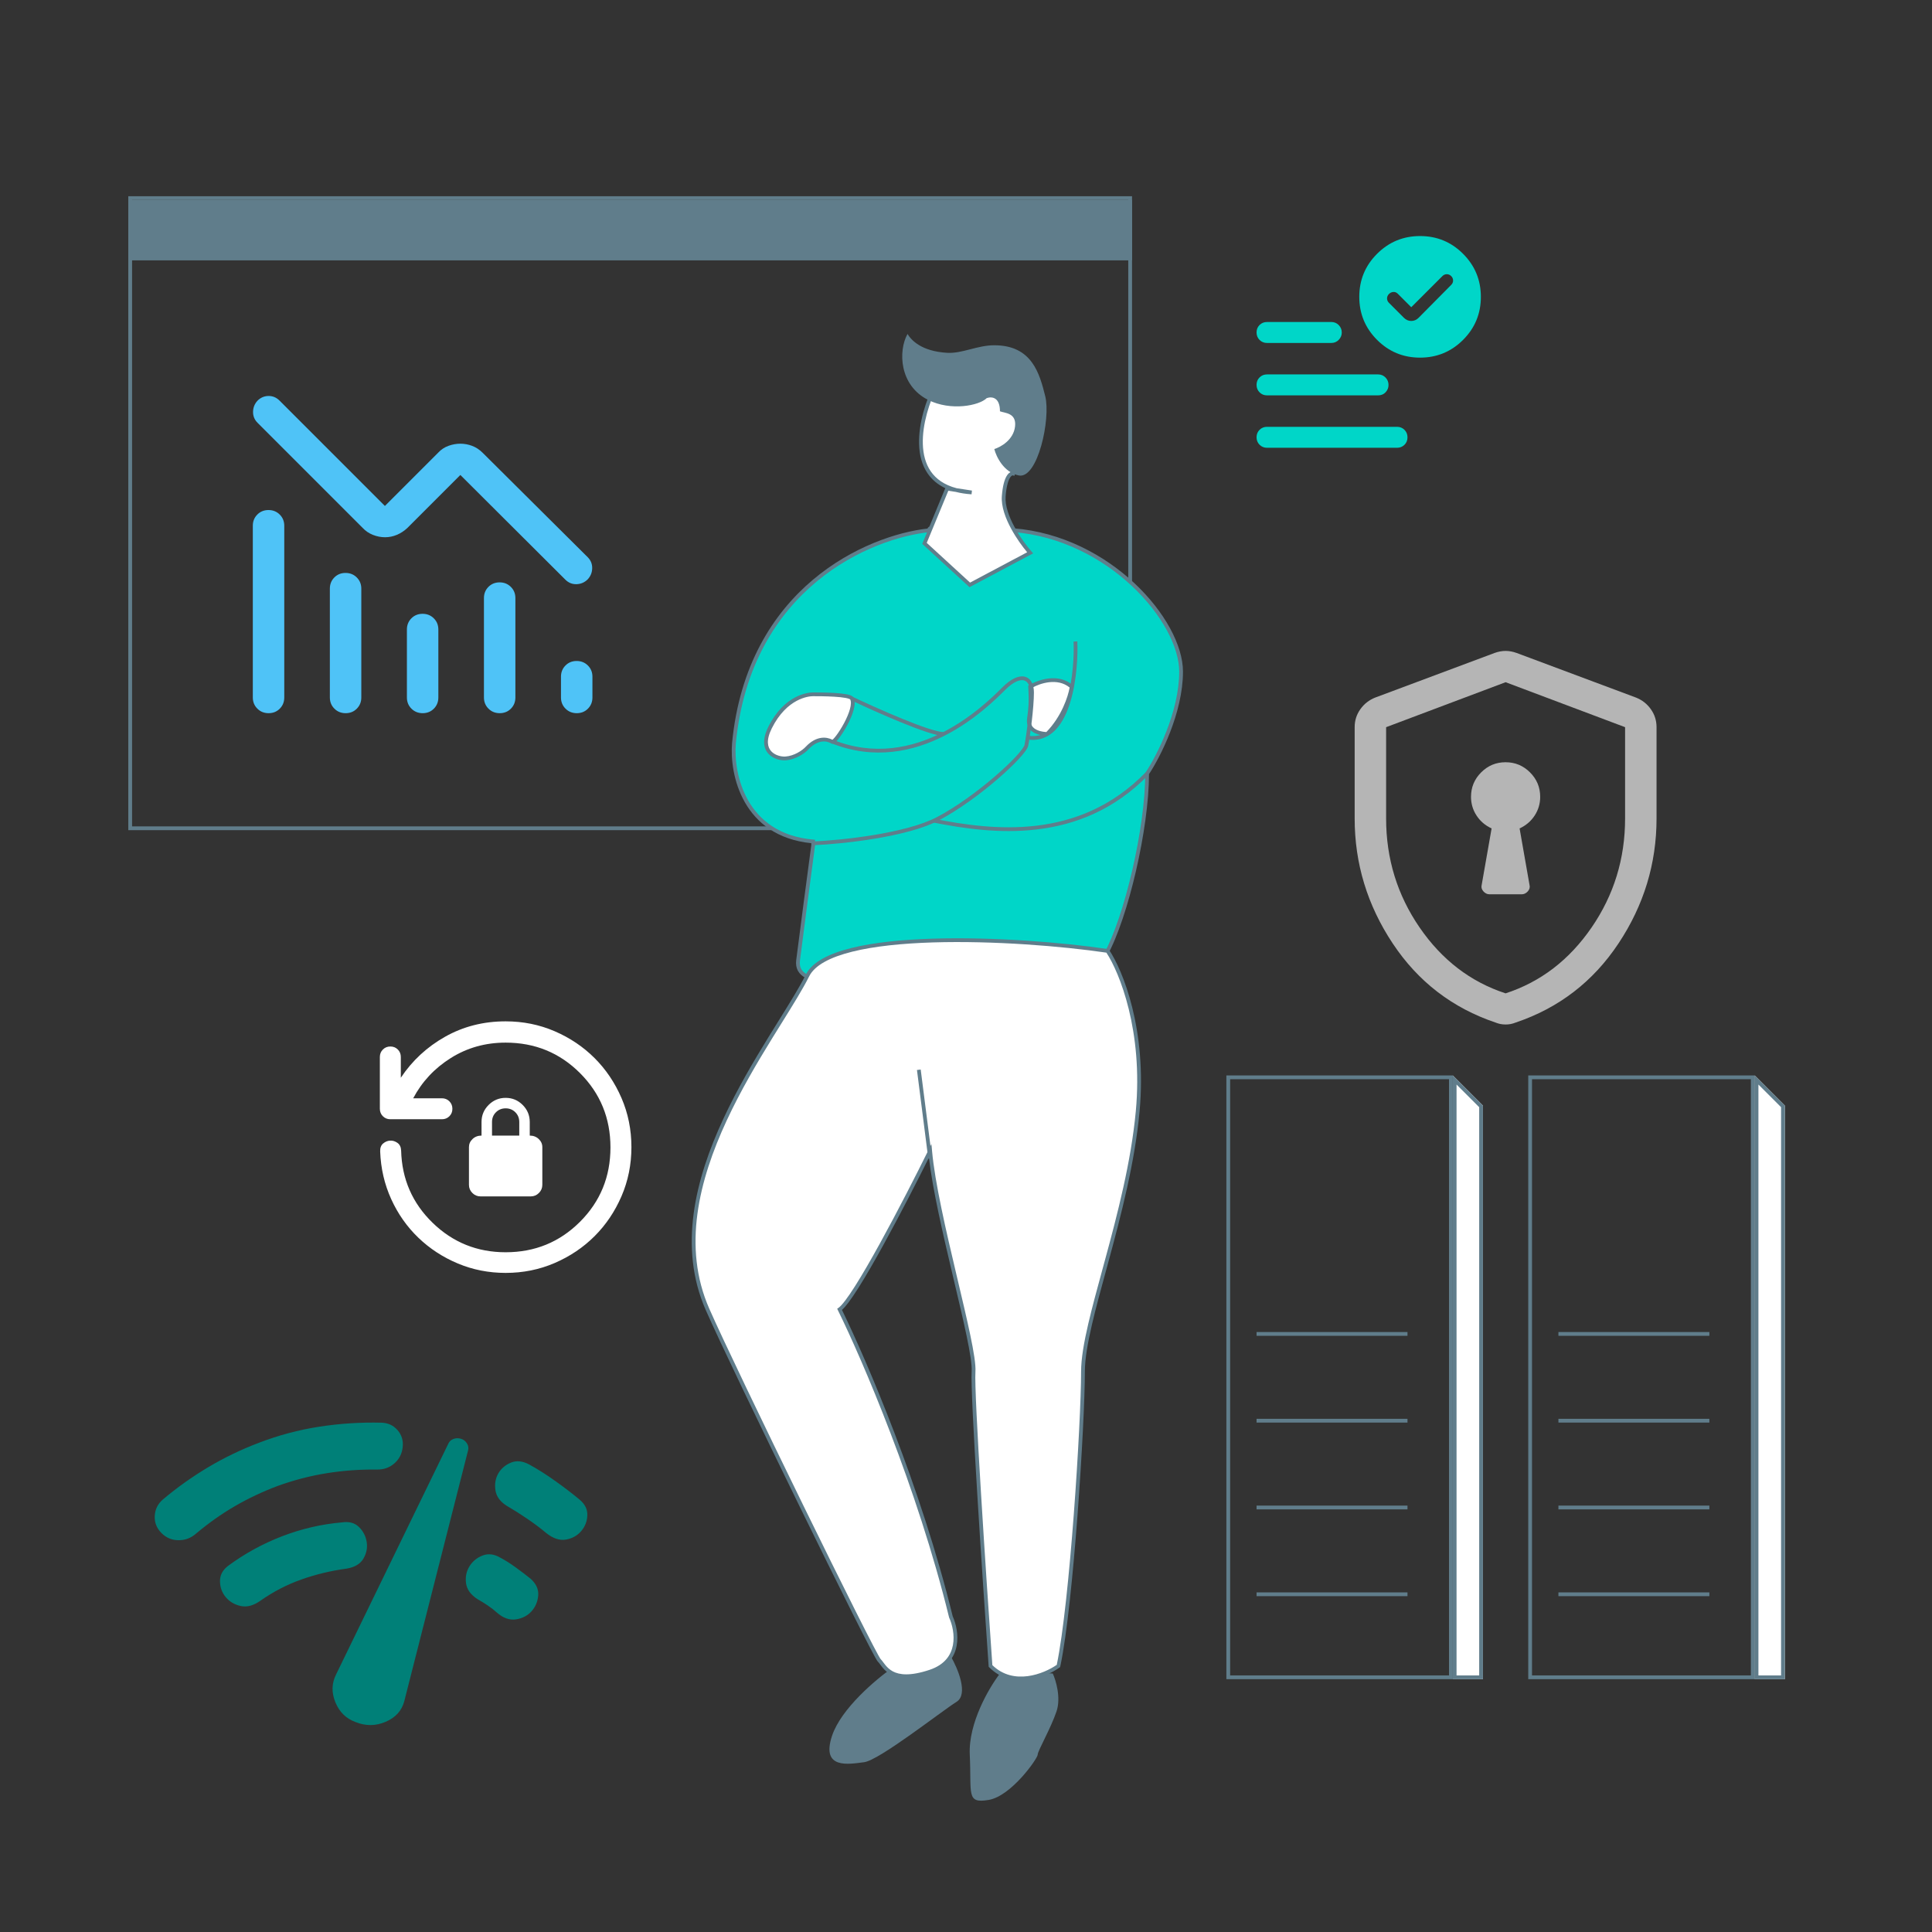 <svg width="512" height="512" viewBox="0 0 512 512" fill="none" xmlns="http://www.w3.org/2000/svg">
<rect x="0" y="0" width="512" height="512" fill="#333333" stroke="none"/>
<path d="M257 465C256.6 456.6 262.167 447.167 265 443.5C265 442.7 274.333 443.167 279 443.5C279.833 445.333 281.2 449.9 280 453.5C278.5 458 275 464 275 465C275 466 268 476 262 477C256 478 257.5 475.5 257 465Z" fill="#607D8B"/>
<path d="M253.5 451C256.7 449 253.833 442.167 252 439C252 436.6 241.667 440 236.5 442C232.167 445 222.9 452.8 220.5 460C217.5 469 225 467.5 229 467C233 466.5 249.5 453.5 253.5 451Z" fill="#607D8B"/>
<path fill-rule="evenodd" clip-rule="evenodd" d="M299 53H35V219H299V53ZM34 52V220H300V52H34Z" fill="#607D8B"/>
<path d="M34 53H300V69H34V53Z" fill="#607D8B"/>
<path d="M385 285L393 293V445H385V285Z" fill="white"/>
<path fill-rule="evenodd" clip-rule="evenodd" d="M385 285V445H393V293L385 285ZM386 287.414V444H392V293.414L386 287.414Z" fill="#607D8B"/>
<path d="M465 285L473 293V445H465V285Z" fill="white"/>
<path fill-rule="evenodd" clip-rule="evenodd" d="M465 285V445H473V293L465 285ZM466 287.414V444H472V293.414L466 287.414Z" fill="#607D8B"/>
<path fill-rule="evenodd" clip-rule="evenodd" d="M384 286H326V444H384V286ZM325 285V445H385V285H325Z" fill="#607D8B"/>
<path fill-rule="evenodd" clip-rule="evenodd" d="M373 354H333V353H373V354Z" fill="#607D8B"/>
<path fill-rule="evenodd" clip-rule="evenodd" d="M373 377H333V376H373V377Z" fill="#607D8B"/>
<path fill-rule="evenodd" clip-rule="evenodd" d="M373 400H333V399H373V400Z" fill="#607D8B"/>
<path fill-rule="evenodd" clip-rule="evenodd" d="M373 423H333V422H373V423Z" fill="#607D8B"/>
<path fill-rule="evenodd" clip-rule="evenodd" d="M464 286H406V444H464V286ZM405 285V445H465V285H405Z" fill="#607D8B"/>
<path fill-rule="evenodd" clip-rule="evenodd" d="M453 354H413V353H453V354Z" fill="#607D8B"/>
<path fill-rule="evenodd" clip-rule="evenodd" d="M453 377H413V376H453V377Z" fill="#607D8B"/>
<path fill-rule="evenodd" clip-rule="evenodd" d="M453 400H413V399H453V400Z" fill="#607D8B"/>
<path fill-rule="evenodd" clip-rule="evenodd" d="M453 423H413V422H453V423Z" fill="#607D8B"/>
<path d="M194.5 197C198.5 155.4 230.833 142 246.5 140.5C245.333 139.833 248.1 138.9 268.5 140.5C294 142.5 313 164.5 313 178C313 188.8 307 200.5 304 205C304 219.5 298.5 243 293 253C287.5 263 255.5 261.5 241 260.5C226.5 259.5 210.5 262.5 211.5 254.5C212.3 248.1 214.5 231.5 215.5 224V223C197.1 221.4 193.833 205 194.5 197Z" fill="#00D6C8"/>
<path fill-rule="evenodd" clip-rule="evenodd" d="M249.394 139.15C252.52 139.033 258.336 139.201 268.539 140.002C281.422 141.012 292.649 147.072 300.654 154.573C308.64 162.055 313.5 171.053 313.5 178C313.5 183.485 311.978 189.175 310.091 194.043C308.238 198.826 306.019 202.848 304.5 205.151C304.481 212.433 303.103 221.903 301.05 230.8C298.984 239.752 296.222 248.18 293.438 253.241C291.966 255.917 288.775 257.749 284.743 259.009C280.69 260.275 275.677 260.998 270.411 261.374C259.873 262.127 248.219 261.499 240.966 260.999C237.361 260.75 233.659 260.75 230.135 260.766C229.883 260.767 229.632 260.768 229.382 260.769C226.142 260.785 223.065 260.799 220.405 260.624C217.554 260.436 215.099 260.027 213.41 259.112C212.555 258.648 211.873 258.043 211.446 257.251C211.017 256.457 210.869 255.52 211.004 254.438C211.803 248.045 213.998 231.482 215 223.967V223.455C205.904 222.533 200.476 217.995 197.416 212.648C194.321 207.241 193.662 201.034 194.002 196.959L194.002 196.952C197.978 155.607 229.752 141.889 245.799 140.071C245.844 139.919 245.939 139.807 246.026 139.734C246.137 139.64 246.271 139.575 246.4 139.526C246.9 139.337 247.852 139.209 249.394 139.15ZM247.231 140.342L248.116 140.848L246.548 140.998C231.035 142.483 198.969 155.761 194.998 197.045C194.672 200.969 195.313 206.961 198.284 212.152C201.24 217.317 206.515 221.717 215.543 222.502L216 222.542V224.033L215.996 224.066C214.996 231.567 212.796 248.165 211.996 254.562C211.881 255.48 212.014 256.199 212.326 256.776C212.638 257.356 213.156 257.836 213.887 258.232C215.37 259.036 217.634 259.439 220.47 259.626C223.094 259.799 226.136 259.785 229.388 259.769C229.634 259.768 229.882 259.767 230.131 259.766C233.653 259.75 237.389 259.75 241.034 260.001C248.281 260.501 259.877 261.124 270.339 260.376C275.573 260.003 280.498 259.288 284.445 258.054C288.413 256.814 291.284 255.083 292.562 252.759C295.278 247.82 298.016 239.498 300.075 230.575C302.133 221.658 303.5 212.199 303.5 205V204.849L303.584 204.723C305.064 202.503 307.297 198.486 309.159 193.682C311.022 188.875 312.5 183.315 312.5 178C312.5 171.447 307.86 162.695 299.971 155.302C292.101 147.928 281.078 141.988 268.461 140.999C258.264 140.199 252.497 140.034 249.431 140.15C248.382 140.189 247.678 140.261 247.231 140.342Z" fill="#607D8B"/>
<path d="M253.402 129.87C239.826 126.347 243.871 110.258 248 102L266.5 98.5L273 111.5L268.5 125.5C267.833 125.333 266.4 126.3 266 131.5C265.6 136.7 270.5 143.667 273 146.5L257 155L245 144L251 129.5L253.402 129.87Z" fill="white"/>
<path fill-rule="evenodd" clip-rule="evenodd" d="M266.778 97.939L273.538 111.459L268.833 126.099L268.379 125.985C268.379 125.985 268.038 125.931 267.585 126.733C267.146 127.512 266.696 128.969 266.499 131.538C266.31 133.99 267.376 136.925 268.852 139.649C270.319 142.357 272.146 144.777 273.375 146.169L273.794 146.644L256.923 155.607L244.404 144.132L250.513 129.368C248.464 128.403 246.934 127.068 245.838 125.473C244.303 123.239 243.649 120.537 243.562 117.726C243.389 112.117 245.469 105.945 247.553 101.776L247.664 101.555L266.778 97.939ZM253.302 130.36C254.549 130.682 255.934 130.899 257.467 130.999L257.576 130.006L253.504 129.379C250.226 128.524 248.048 126.924 246.662 124.907C245.267 122.876 244.644 120.379 244.561 117.695C244.398 112.411 246.331 106.528 248.337 102.445L266.222 99.061L272.462 111.541L268.135 125.001C267.623 125.095 267.117 125.528 266.715 126.242C266.171 127.205 265.704 128.831 265.501 131.462C265.29 134.21 266.474 137.359 267.973 140.126C269.325 142.622 270.971 144.874 272.213 146.352L257.077 154.393L245.596 143.868L251.312 130.054L253.302 130.36Z" fill="#607D8B"/>
<path d="M246 106C238.293 102.147 238 93 240.5 88.5C241.5 90.167 244.2 93.1 251 93.5C255 93.735 258.938 91.5 263.5 91.5C273.5 91.5 275.5 99 277 105C278.5 111 275 127 270 126C266 125.2 264 121 263.5 119C265.167 118.5 268.6 116.6 269 113C269.4 109.4 266.333 109.5 265 109C265 105.4 263 105 261.5 105.5C259.5 107.5 252 109 246 106Z" fill="#607D8B"/>
<path fill-rule="evenodd" clip-rule="evenodd" d="M279.711 193.433C277.876 195.335 275.483 196.393 272.435 195.996L272.565 195.004C275.267 195.357 277.353 194.436 278.992 192.739C280.65 191.021 281.855 188.498 282.709 185.668C284.416 180.012 284.666 173.323 284.501 170.025L285.499 169.975C285.668 173.343 285.417 180.155 283.666 185.957C282.791 188.856 281.527 191.552 279.711 193.433ZM238.711 191.4C233.858 189.417 228.625 187.038 225.285 185.452L225.715 184.548C229.042 186.129 234.258 188.5 239.089 190.475C241.505 191.462 243.818 192.348 245.748 192.986C247.702 193.633 249.193 194 250 194V195C249.007 195 247.369 194.576 245.434 193.936C243.473 193.287 241.137 192.392 238.711 191.4Z" fill="#607D8B"/>
<path d="M284 182C280.4 178.8 275.167 180.667 273 182C273.5 190 272 190.5 273 192.5C273.8 194.1 276.333 194.5 277.5 194.5C281.9 190.1 283.667 184.333 284 182Z" fill="white"/>
<path fill-rule="evenodd" clip-rule="evenodd" d="M273.517 182.275C273.739 186.117 273.494 188.202 273.308 189.568C273.299 189.632 273.291 189.694 273.282 189.755C273.11 191.012 273.046 191.475 273.447 192.276C273.761 192.903 274.444 193.344 275.274 193.627C275.995 193.873 276.756 193.975 277.295 193.996C281.332 189.874 283.054 184.58 283.463 182.199C281.84 180.872 279.878 180.583 278.02 180.797C276.227 181.003 274.574 181.674 273.517 182.275ZM277.905 179.803C280.026 179.56 282.393 179.903 284.332 181.626L284.533 181.805L284.495 182.071C284.15 184.483 282.348 190.359 277.854 194.854L277.707 195H277.5C276.872 195 275.891 194.894 274.951 194.573C274.023 194.257 273.039 193.697 272.553 192.724C272.011 191.639 272.115 190.885 272.282 189.688C272.293 189.605 272.305 189.52 272.317 189.433C272.501 188.084 272.749 185.993 272.501 182.031L272.482 181.732L272.738 181.574C273.872 180.876 275.791 180.046 277.905 179.803Z" fill="#607D8B"/>
<path d="M213.885 198.248C216.492 195.475 219.037 195.69 220.583 196.604C221.613 196.604 227.28 187.836 225.735 185.096C225.116 184 217.493 184 215.431 184H215.431C214.279 184 208.218 184.548 204.096 192.768C200.782 199.378 205.814 201.17 208.218 200.988C210.622 200.805 212.855 199.343 213.885 198.248Z" fill="white"/>
<path fill-rule="evenodd" clip-rule="evenodd" d="M215.431 184.5C214.417 184.5 208.56 184.982 204.543 192.992C203.74 194.595 203.465 195.861 203.504 196.847C203.542 197.822 203.889 198.548 204.382 199.088C205.392 200.193 207.081 200.573 208.18 200.489C210.431 200.318 212.554 198.934 213.521 197.905C214.886 196.454 216.27 195.748 217.556 195.55C218.727 195.368 219.779 195.615 220.608 196.046C220.663 196.004 220.732 195.944 220.814 195.864C221.039 195.644 221.322 195.312 221.641 194.89C222.275 194.048 223.018 192.889 223.684 191.642C224.35 190.393 224.928 189.076 225.244 187.918C225.403 187.339 225.491 186.815 225.499 186.368C225.507 185.92 225.434 185.583 225.301 185.345C225.302 185.347 225.302 185.348 225.302 185.348C225.3 185.349 225.243 185.287 225.019 185.201C224.789 185.112 224.466 185.029 224.063 184.954C223.259 184.805 222.208 184.704 221.094 184.636C218.87 184.5 216.462 184.5 215.431 184.5ZM203.649 192.544C207.876 184.114 214.14 183.5 215.431 183.5H215.434C216.465 183.5 218.899 183.5 221.155 183.638C222.282 183.707 223.381 183.811 224.245 183.971C224.675 184.05 225.066 184.147 225.379 184.268C225.662 184.377 226 184.549 226.17 184.85C226.422 185.298 226.509 185.832 226.499 186.386C226.489 186.943 226.381 187.554 226.209 188.182C225.865 189.438 225.252 190.827 224.566 192.113C223.879 193.4 223.108 194.604 222.439 195.492C222.105 195.935 221.789 196.31 221.513 196.579C221.376 196.713 221.238 196.832 221.104 196.921C220.987 196.999 220.801 197.104 220.583 197.104H220.446L220.328 197.034C219.643 196.63 218.737 196.379 217.708 196.538C216.683 196.696 215.491 197.27 214.249 198.59C213.156 199.753 210.813 201.292 208.256 201.486C206.951 201.585 204.921 201.16 203.644 199.762C202.993 199.05 202.552 198.1 202.504 196.886C202.457 195.682 202.796 194.246 203.649 192.544Z" fill="#607D8B"/>
<path fill-rule="evenodd" clip-rule="evenodd" d="M304.358 205.349C286.16 224.052 262.743 220.992 247.404 217.991L247.596 217.009C262.923 220.008 285.84 222.948 303.642 204.651L304.358 205.349Z" fill="#607D8B"/>
<path fill-rule="evenodd" clip-rule="evenodd" d="M271.553 179.326C273.21 179.72 274 181.419 274 183.5C274 187.543 272.994 195.078 272.49 197.598C272.404 198.027 272.093 198.558 271.682 199.124C271.256 199.71 270.671 200.402 269.96 201.168C268.538 202.701 266.586 204.558 264.326 206.504C259.81 210.393 254.028 214.669 248.732 217.443C244.457 219.682 238.014 221.234 231.744 222.268C225.46 223.305 219.29 223.832 215.522 223.999L215.478 223C219.21 222.834 225.34 222.311 231.581 221.282C237.836 220.249 244.143 218.717 248.268 216.557C253.472 213.831 259.19 209.607 263.674 205.746C265.914 203.817 267.837 201.986 269.227 200.488C269.923 199.738 270.479 199.078 270.873 198.536C271.282 197.973 271.471 197.597 271.51 197.402C272.006 194.922 273 187.456 273 183.5C273 181.581 272.29 180.529 271.322 180.299C270.281 180.051 268.582 180.625 266.354 182.853L266.35 182.857C264.092 185.114 258.297 190.91 250.226 195.008C242.142 199.113 231.738 201.534 220.314 196.964L220.686 196.036C231.762 200.466 241.858 198.136 249.774 194.117C257.698 190.092 263.401 184.392 265.646 182.146C267.918 179.874 269.969 178.949 271.553 179.326Z" fill="#607D8B"/>
<path d="M301.5 294.5C303.5 272.9 297 257.167 293.5 252C269.833 248.5 220.25 246 214 258.5C205.5 275.5 173 314 187.5 347C194.563 363.074 231.5 438.5 233 440C234.5 441.5 236 446.5 246.5 443C254.9 440.2 253.667 432.167 252 428.5C243.6 394.1 228.833 359.833 222.5 347C226.5 344.2 240.167 317.833 246.5 305C248 322 258.5 356.5 258 363.5C257.6 369.1 260.833 417.833 262.5 441.5C268.5 447.5 277 444 280.5 441.5C284 425 287 377 287 363.5C287 350 299 321.5 301.5 294.5Z" fill="white"/>
<path fill-rule="evenodd" clip-rule="evenodd" d="M218.484 254.925C216.534 256.018 215.168 257.283 214.447 258.724C212.77 262.077 210.166 266.262 207.189 271.044C206.371 272.36 205.524 273.721 204.66 275.122C200.647 281.633 196.253 289.051 192.578 296.961C185.221 312.798 180.797 330.501 187.958 346.799C191.484 354.824 202.479 377.689 212.785 398.745C217.937 409.271 222.915 419.341 226.698 426.872C228.589 430.638 230.182 433.767 231.347 436.001C231.93 437.119 232.405 438.009 232.757 438.642C232.933 438.959 233.075 439.208 233.184 439.387C233.286 439.553 233.338 439.624 233.35 439.642C233.353 439.646 233.354 439.647 233.354 439.647C233.57 439.863 233.777 440.132 233.98 440.403C234.015 440.45 234.05 440.496 234.085 440.544C234.261 440.78 234.444 441.025 234.651 441.276C235.143 441.871 235.751 442.475 236.61 442.934C238.316 443.844 241.158 444.254 246.342 442.526C250.366 441.185 252.033 438.625 252.534 435.982C253.042 433.296 252.35 430.477 251.545 428.707L251.525 428.664L251.514 428.619C243.125 394.264 228.374 360.032 222.052 347.221L221.862 346.837L222.213 346.59C222.643 346.289 223.254 345.628 224.021 344.616C224.778 343.617 225.657 342.321 226.624 340.793C228.559 337.74 230.835 333.791 233.187 329.521C237.891 320.984 242.887 311.191 246.052 304.779L246.841 303.179L246.998 304.956C247.744 313.412 250.733 326.246 253.487 337.885C253.595 338.342 253.703 338.798 253.81 339.251C255.065 344.555 256.249 349.556 257.114 353.695C257.584 355.941 257.961 357.94 258.206 359.601C258.448 361.252 258.565 362.603 258.499 363.536C258.401 364.898 258.526 368.957 258.799 374.698C259.072 380.421 259.491 387.775 259.974 395.695C260.935 411.45 262.153 429.441 262.985 441.277C265.823 444.029 269.222 444.608 272.372 444.192C275.489 443.78 278.333 442.394 280.051 441.204C281.778 432.935 283.385 416.97 284.564 401.338C285.751 385.59 286.5 370.23 286.5 363.5C286.5 360.064 287.262 355.705 288.427 350.707C289.432 346.398 290.744 341.585 292.146 336.444C292.372 335.615 292.6 334.777 292.83 333.931C296.143 321.741 299.757 307.905 301.002 294.454C302.969 273.215 296.668 257.713 293.208 252.462C281.392 250.73 263.236 249.254 247.234 249.75C239.182 249.999 231.699 250.748 225.851 252.204C222.928 252.932 220.432 253.833 218.484 254.925ZM247.203 248.75C263.373 248.249 281.716 249.752 293.573 251.505L293.791 251.538L293.914 251.72C297.482 256.987 304.008 272.836 301.998 294.546C300.743 308.095 297.107 322.009 293.795 334.194C293.565 335.041 293.336 335.879 293.11 336.709C291.708 341.852 290.401 346.645 289.401 350.934C288.238 355.92 287.5 360.186 287.5 363.5C287.5 370.27 286.749 385.66 285.561 401.413C284.374 417.158 282.747 433.316 280.989 441.604L280.949 441.794L280.791 441.907C278.989 443.194 275.913 444.733 272.503 445.183C269.077 445.636 265.283 444.99 262.146 441.854L262.014 441.722L262.001 441.535C261.168 429.701 259.943 411.599 258.976 395.756C258.493 387.834 258.074 380.475 257.801 374.746C257.528 369.035 257.399 364.902 257.501 363.464C257.56 362.648 257.458 361.389 257.216 359.747C256.976 358.114 256.603 356.137 256.136 353.899C255.273 349.774 254.092 344.785 252.835 339.476C252.729 339.025 252.621 338.571 252.513 338.115C249.946 327.264 247.149 315.273 246.178 306.776C243.004 313.157 238.41 322.114 234.063 330.004C231.707 334.28 229.42 338.25 227.469 341.329C226.494 342.868 225.599 344.19 224.818 345.22C224.195 346.042 223.624 346.706 223.126 347.141C229.563 360.263 244.14 394.225 252.475 428.336C253.328 430.235 254.07 433.243 253.516 436.168C252.95 439.158 251.034 442.016 246.658 443.474C241.341 445.247 238.184 444.907 236.14 443.816C235.124 443.275 234.42 442.566 233.88 441.912C233.656 441.641 233.457 441.374 233.28 441.137C233.246 441.091 233.212 441.047 233.18 441.003C232.973 440.727 232.805 440.513 232.646 440.354C232.549 440.256 232.436 440.081 232.331 439.907C232.211 439.712 232.061 439.45 231.882 439.128C231.524 438.483 231.045 437.584 230.461 436.464C229.291 434.223 227.697 431.088 225.804 427.321C222.019 419.785 217.04 409.713 211.887 399.185C201.584 378.135 190.579 355.25 187.042 347.201C179.703 330.499 184.279 312.452 191.672 296.539C195.372 288.574 199.791 281.117 203.809 274.597C204.682 273.18 205.535 271.809 206.358 270.487C209.329 265.713 211.899 261.584 213.553 258.276C214.395 256.593 215.945 255.201 217.995 254.052C220.048 252.902 222.636 251.974 225.61 251.234C231.557 249.752 239.12 249.001 247.203 248.75Z" fill="#607D8B"/>
<path fill-rule="evenodd" clip-rule="evenodd" d="M246.004 307.063L243.004 283.563L243.996 283.437L246.996 306.937L246.004 307.063Z" fill="#607D8B"/>
<mask id="mask0_92_374" style="mask-type:alpha" maskUnits="userSpaceOnUse" x="339" y="162" width="120" height="120">
<rect x="339" y="162" width="120" height="120" fill="white" fill-opacity="0.8"/>
</mask>
<g mask="url(#mask0_92_374)">
<path d="M394.75 237H403.25C403.875 237 404.42 236.74 404.885 236.219C405.351 235.698 405.5 235.125 405.334 234.5L402.709 219.541C404.401 218.755 405.734 217.615 406.706 216.121C407.68 214.627 408.166 212.975 408.166 211.166C408.166 208.645 407.268 206.487 405.471 204.692C403.675 202.897 401.516 202 398.992 202C396.47 202 394.313 202.897 392.521 204.692C390.73 206.487 389.834 208.645 389.834 211.166C389.834 212.975 390.32 214.627 391.294 216.121C392.266 217.615 393.599 218.755 395.291 219.541L392.666 234.5C392.5 235.125 392.649 235.698 393.115 236.219C393.58 236.74 394.125 237 394.75 237ZM399 271.5C398.51 271.5 398.055 271.458 397.635 271.375C397.215 271.292 396.795 271.167 396.375 271C384.903 267.139 375.805 260.146 369.084 250.021C362.361 239.896 359 228.858 359 216.908V192.709C359 190.945 359.503 189.357 360.51 187.945C361.518 186.533 362.82 185.51 364.416 184.875L396.084 173.041C397.084 172.68 398.056 172.5 399 172.5C399.944 172.5 400.916 172.68 401.916 173.041L433.584 184.875C435.18 185.51 436.482 186.533 437.49 187.945C438.497 189.357 439 190.945 439 192.709V216.908C439 228.858 435.639 239.896 428.916 250.021C422.195 260.146 413.097 267.139 401.625 271C401.205 271.167 400.785 271.292 400.365 271.375C399.945 271.458 399.49 271.5 399 271.5ZM399 263.25C408.278 260.223 415.875 254.403 421.791 245.791C427.708 237.18 430.666 227.555 430.666 216.916V192.709L399 180.791L367.334 192.709V216.916C367.334 227.555 370.292 237.18 376.209 245.791C382.125 254.403 389.722 260.223 399 263.25Z" fill="white" fill-opacity="0.8"/>
</g>
<mask id="mask1_92_374" style="mask-type:alpha" maskUnits="userSpaceOnUse" x="323" y="52" width="80" height="80">
<rect x="323" y="52" width="80" height="80" fill="#00D6C8"/>
</mask>
<g mask="url(#mask1_92_374)">
<path d="M374 81.416L370.417 77.833C370.083 77.5 369.694 77.347 369.25 77.375C368.806 77.403 368.417 77.583 368.083 77.916C367.75 78.25 367.583 78.639 367.583 79.083C367.583 79.528 367.75 79.916 368.083 80.25L372.056 84.222C372.611 84.778 373.259 85.056 374 85.056C374.741 85.056 375.389 84.778 375.944 84.222L384.583 75.5C384.917 75.166 385.083 74.778 385.083 74.333C385.083 73.889 384.917 73.5 384.583 73.166C384.25 72.833 383.861 72.666 383.417 72.666C382.972 72.666 382.583 72.833 382.25 73.166L374 81.416ZM335.778 118.667C334.991 118.667 334.331 118.399 333.798 117.865C333.266 117.331 333 116.669 333 115.879C333 115.089 333.266 114.43 333.798 113.902C334.331 113.375 334.991 113.111 335.778 113.111H370.222C371.009 113.111 371.669 113.378 372.202 113.912C372.734 114.447 373 115.109 373 115.898C373 116.688 372.734 117.347 372.202 117.875C371.669 118.403 371.009 118.667 370.222 118.667H335.778ZM376.327 94.777C371.869 94.777 368.07 93.206 364.931 90.063C361.792 86.92 360.223 83.12 360.223 78.661C360.223 74.202 361.794 70.403 364.937 67.264C368.079 64.125 371.88 62.556 376.339 62.556C380.798 62.556 384.597 64.127 387.736 67.27C390.875 70.413 392.444 74.213 392.444 78.672C392.444 83.131 390.873 86.93 387.73 90.069C384.587 93.208 380.786 94.777 376.327 94.777ZM335.778 90.889C334.991 90.889 334.331 90.622 333.798 90.087C333.266 89.553 333 88.891 333 88.102C333 87.311 333.266 86.653 333.798 86.125C334.331 85.597 334.991 85.333 335.778 85.333H352.806C353.593 85.333 354.252 85.606 354.785 86.152C355.317 86.699 355.583 87.359 355.583 88.132C355.583 88.859 355.317 89.5 354.785 90.056C354.252 90.611 353.593 90.889 352.806 90.889H335.778ZM335.778 104.777C334.991 104.777 334.331 104.51 333.798 103.977C333.266 103.442 333 102.78 333 101.99C333 101.2 333.266 100.542 333.798 100.014C334.331 99.486 334.991 99.222 335.778 99.222H365.194C365.981 99.222 366.641 99.495 367.173 100.042C367.706 100.588 367.972 101.247 367.972 102.02C367.972 102.747 367.718 103.388 367.208 103.944C366.699 104.5 366.028 104.777 365.194 104.777H335.778Z" fill="#00D6C8"/>
</g>
<mask id="mask2_92_374" style="mask-type:alpha" maskUnits="userSpaceOnUse" x="36" y="357" width="120" height="120">
<rect x="36" y="357" width="120" height="120" fill="#D9D9D9"/>
</mask>
<g mask="url(#mask2_92_374)">
<path d="M42.799 406.279C41.521 405.001 40.924 403.494 41.008 401.758C41.091 400.022 41.799 398.571 43.133 397.404C46.883 394.238 50.89 391.384 55.154 388.842C59.417 386.3 63.896 384.14 68.591 382.362C73.786 380.362 79.119 378.939 84.591 378.092C90.063 377.244 95.577 376.89 101.133 377.029C102.855 377.084 104.265 377.744 105.361 379.008C106.459 380.272 106.911 381.779 106.716 383.529C106.521 385.279 105.785 386.71 104.508 387.821C103.23 388.932 101.702 389.473 99.924 389.446C95.396 389.39 90.931 389.716 86.529 390.424C82.126 391.133 77.785 392.265 73.508 393.821C69.535 395.321 65.778 397.099 62.236 399.154C58.695 401.209 55.257 403.64 51.924 406.446C50.591 407.612 49.049 408.189 47.299 408.174C45.549 408.161 44.049 407.529 42.799 406.279ZM69.091 424.154C67.23 425.488 65.473 425.974 63.82 425.612C62.168 425.251 60.841 424.474 59.841 423.279C58.841 422.084 58.327 420.682 58.299 419.071C58.271 417.46 58.98 416.099 60.424 414.987C64.813 411.737 69.584 409.119 74.736 407.133C79.89 405.147 85.189 403.918 90.633 403.446C92.522 403.168 94.022 403.578 95.133 404.674C96.243 405.772 96.924 407.084 97.174 408.612C97.424 410.14 97.139 411.613 96.32 413.029C95.501 414.445 94.022 415.334 91.883 415.696C87.743 416.251 83.751 417.209 79.904 418.571C76.056 419.932 72.452 421.793 69.091 424.154ZM94.216 456.362C91.716 455.445 89.939 453.702 88.883 451.133C87.827 448.564 87.882 446.113 89.049 443.779L118.799 382.612C119.077 382.001 119.529 381.578 120.154 381.342C120.779 381.105 121.438 381.084 122.133 381.279C122.799 381.474 123.327 381.869 123.716 382.467C124.105 383.064 124.216 383.695 124.049 384.362L107.133 450.862C106.466 453.362 104.82 455.174 102.195 456.299C99.57 457.424 96.911 457.445 94.216 456.362ZM154.008 405.779C152.98 406.974 151.633 407.717 149.966 408.008C148.3 408.3 146.55 407.709 144.716 406.237C143.271 405.015 141.598 403.759 139.695 402.467C137.793 401.175 136.022 400.057 134.383 399.112C132.577 398.001 131.549 396.612 131.299 394.946C131.049 393.279 131.299 391.793 132.049 390.487C132.799 389.182 133.917 388.224 135.404 387.612C136.89 387.001 138.508 387.168 140.258 388.112C142.452 389.307 144.764 390.772 147.195 392.508C149.626 394.244 151.772 395.89 153.633 397.446C155.049 398.64 155.723 400.029 155.654 401.612C155.584 403.195 155.035 404.584 154.008 405.779ZM140.841 427.029C139.786 428.196 138.403 428.904 136.695 429.154C134.987 429.404 133.286 428.779 131.591 427.279C130.925 426.668 130.126 426.049 129.195 425.424C128.264 424.799 127.396 424.265 126.591 423.821C124.758 422.654 123.73 421.237 123.508 419.571C123.285 417.904 123.591 416.404 124.424 415.071C125.257 413.737 126.424 412.786 127.924 412.217C129.424 411.647 130.993 411.848 132.633 412.821C133.938 413.515 135.306 414.383 136.736 415.424C138.167 416.466 139.452 417.445 140.591 418.362C142.091 419.695 142.772 421.182 142.633 422.821C142.493 424.46 141.896 425.863 140.841 427.029Z" fill="#008078"/>
</g>
<mask id="mask3_92_374" style="mask-type:alpha" maskUnits="userSpaceOnUse" x="94" y="264" width="80" height="80">
<rect x="94" y="264" width="80" height="80" fill="white"/>
</mask>
<g mask="url(#mask3_92_374)">
<path d="M167.333 304C167.333 308.611 166.458 312.944 164.708 317C162.958 321.055 160.583 324.583 157.583 327.583C154.583 330.583 151.056 332.958 147 334.708C142.944 336.458 138.611 337.333 134 337.333C129.518 337.333 125.291 336.5 121.319 334.833C117.347 333.167 113.856 330.884 110.847 327.986C107.838 325.088 105.444 321.681 103.667 317.764C101.889 313.847 100.917 309.648 100.75 305.167C100.713 304.222 100.972 303.514 101.527 303.042C102.083 302.569 102.704 302.315 103.389 302.277C104.074 302.241 104.722 302.44 105.333 302.875C105.944 303.31 106.269 304 106.306 304.944C106.509 312.481 109.291 318.852 114.652 324.056C120.014 329.259 126.463 331.861 134 331.861C141.754 331.861 148.323 329.17 153.705 323.788C159.087 318.406 161.778 311.838 161.778 304.083C161.778 296.329 159.087 289.76 153.705 284.378C148.323 278.997 141.754 276.306 134 276.306C128.648 276.306 123.81 277.662 119.486 280.375C115.162 283.088 111.833 286.648 109.5 291.056H117.111C117.898 291.056 118.558 291.323 119.09 291.857C119.623 292.391 119.889 293.053 119.889 293.843C119.889 294.633 119.623 295.291 119.09 295.819C118.558 296.347 117.898 296.611 117.111 296.611H103.444C102.657 296.611 101.998 296.345 101.465 295.812C100.933 295.28 100.667 294.62 100.667 293.833V280.111C100.667 279.324 100.934 278.664 101.468 278.132C102.002 277.599 102.664 277.333 103.454 277.333C104.244 277.333 104.903 277.599 105.431 278.132C105.959 278.664 106.222 279.324 106.222 280.111V285.611C109.241 281.074 113.157 277.449 117.972 274.736C122.787 272.023 128.129 270.667 134 270.667C138.611 270.667 142.944 271.542 147 273.292C151.056 275.042 154.583 277.417 157.583 280.417C160.583 283.417 162.958 286.944 164.708 291C166.458 295.055 167.333 299.389 167.333 304ZM127.333 317.056C126.5 317.056 125.782 316.755 125.181 316.152C124.579 315.551 124.277 314.833 124.277 314V304C124.277 303.167 124.597 302.449 125.236 301.847C125.875 301.245 126.666 300.944 127.611 300.944V297.333C127.611 295.577 128.237 294.072 129.488 292.821C130.74 291.57 132.245 290.944 134.002 290.944C135.76 290.944 137.264 291.57 138.514 292.821C139.764 294.072 140.389 295.577 140.389 297.333V300.944C141.334 300.944 142.125 301.245 142.764 301.847C143.403 302.449 143.722 303.167 143.722 304V314C143.722 314.833 143.421 315.551 142.819 316.152C142.217 316.755 141.5 317.056 140.667 317.056H127.333ZM130.389 300.944H137.611V297.338C137.611 296.317 137.265 295.458 136.574 294.764C135.883 294.07 135.027 293.722 134.005 293.722C132.983 293.722 132.125 294.068 131.431 294.76C130.736 295.452 130.389 296.31 130.389 297.333V300.944Z" fill="white"/>
</g>
<mask id="mask4_92_374" style="mask-type:alpha" maskUnits="userSpaceOnUse" x="52" y="84" width="120" height="120">
<rect width="120" height="120" transform="matrix(-1 0 0 1 172 84)" fill="#4FC3F7"/>
</mask>
<g mask="url(#mask4_92_374)">
<path d="M152.847 189C154.032 189 155.021 188.601 155.812 187.802C156.604 187.003 157 186.014 157 184.834V179.334C157 178.153 156.599 177.163 155.798 176.365C154.997 175.566 154.004 175.166 152.819 175.166C151.634 175.166 150.645 175.566 149.854 176.365C149.062 177.163 148.666 178.153 148.666 179.334V184.834C148.666 186.014 149.067 187.003 149.869 187.802C150.67 188.601 151.663 189 152.847 189ZM132.431 189C133.616 189 134.605 188.601 135.396 187.802C136.188 187.003 136.584 186.014 136.584 184.834V158.5C136.584 157.319 136.183 156.329 135.381 155.531C134.58 154.733 133.587 154.334 132.402 154.334C131.217 154.334 130.229 154.733 129.438 155.531C128.646 156.329 128.25 157.319 128.25 158.5V184.834C128.25 186.014 128.651 187.003 129.452 187.802C130.253 188.601 131.246 189 132.431 189ZM112.015 189C113.199 189 114.187 188.601 114.979 187.802C115.77 187.003 116.166 186.014 116.166 184.834V166.834C116.166 165.653 115.766 164.663 114.965 163.865C114.163 163.066 113.17 162.666 111.985 162.666C110.801 162.666 109.813 163.066 109.021 163.865C108.23 164.663 107.834 165.653 107.834 166.834V184.834C107.834 186.014 108.234 187.003 109.035 187.802C109.837 188.601 110.83 189 112.015 189ZM91.597 189C92.782 189 93.771 188.601 94.562 187.802C95.354 187.003 95.75 186.014 95.75 184.834V156C95.75 154.819 95.349 153.829 94.547 153.031C93.747 152.233 92.754 151.834 91.569 151.834C90.384 151.834 89.395 152.233 88.604 153.031C87.812 153.829 87.416 154.819 87.416 156V184.834C87.416 186.014 87.817 187.003 88.619 187.802C89.42 188.601 90.413 189 91.597 189ZM71.181 189C72.366 189 73.355 188.601 74.146 187.802C74.938 187.003 75.334 186.014 75.334 184.834V139.334C75.334 138.153 74.933 137.163 74.131 136.365C73.33 135.566 72.337 135.166 71.153 135.166C69.968 135.166 68.979 135.566 68.188 136.365C67.396 137.163 67 138.153 67 139.334V184.834C67 186.014 67.401 187.003 68.203 187.802C69.003 188.601 69.996 189 71.181 189ZM102.041 142.375C103.125 142.375 104.172 142.161 105.185 141.734C106.197 141.306 107.121 140.7 107.959 139.916L122 125.875L149.834 153.625C150.67 154.458 151.664 154.854 152.815 154.812C153.966 154.771 154.955 154.333 155.781 153.5C156.538 152.667 156.923 151.687 156.937 150.562C156.952 149.437 156.556 148.472 155.75 147.666L127.875 119.959C127.037 119.132 126.113 118.529 125.101 118.151C124.09 117.773 123.056 117.584 122 117.584C120.944 117.584 119.893 117.773 118.846 118.151C117.8 118.529 116.892 119.132 116.125 119.959L102 134.084L74.084 106.166C73.25 105.333 72.271 104.923 71.146 104.937C70.021 104.952 69.045 105.375 68.219 106.209C67.462 107.042 67.077 108.021 67.062 109.146C67.048 110.271 67.444 111.236 68.25 112.041L96.125 139.916C96.875 140.722 97.778 141.333 98.834 141.75C99.889 142.167 100.958 142.375 102.041 142.375Z" fill="#4FC3F7"/>
</g>
</svg>
